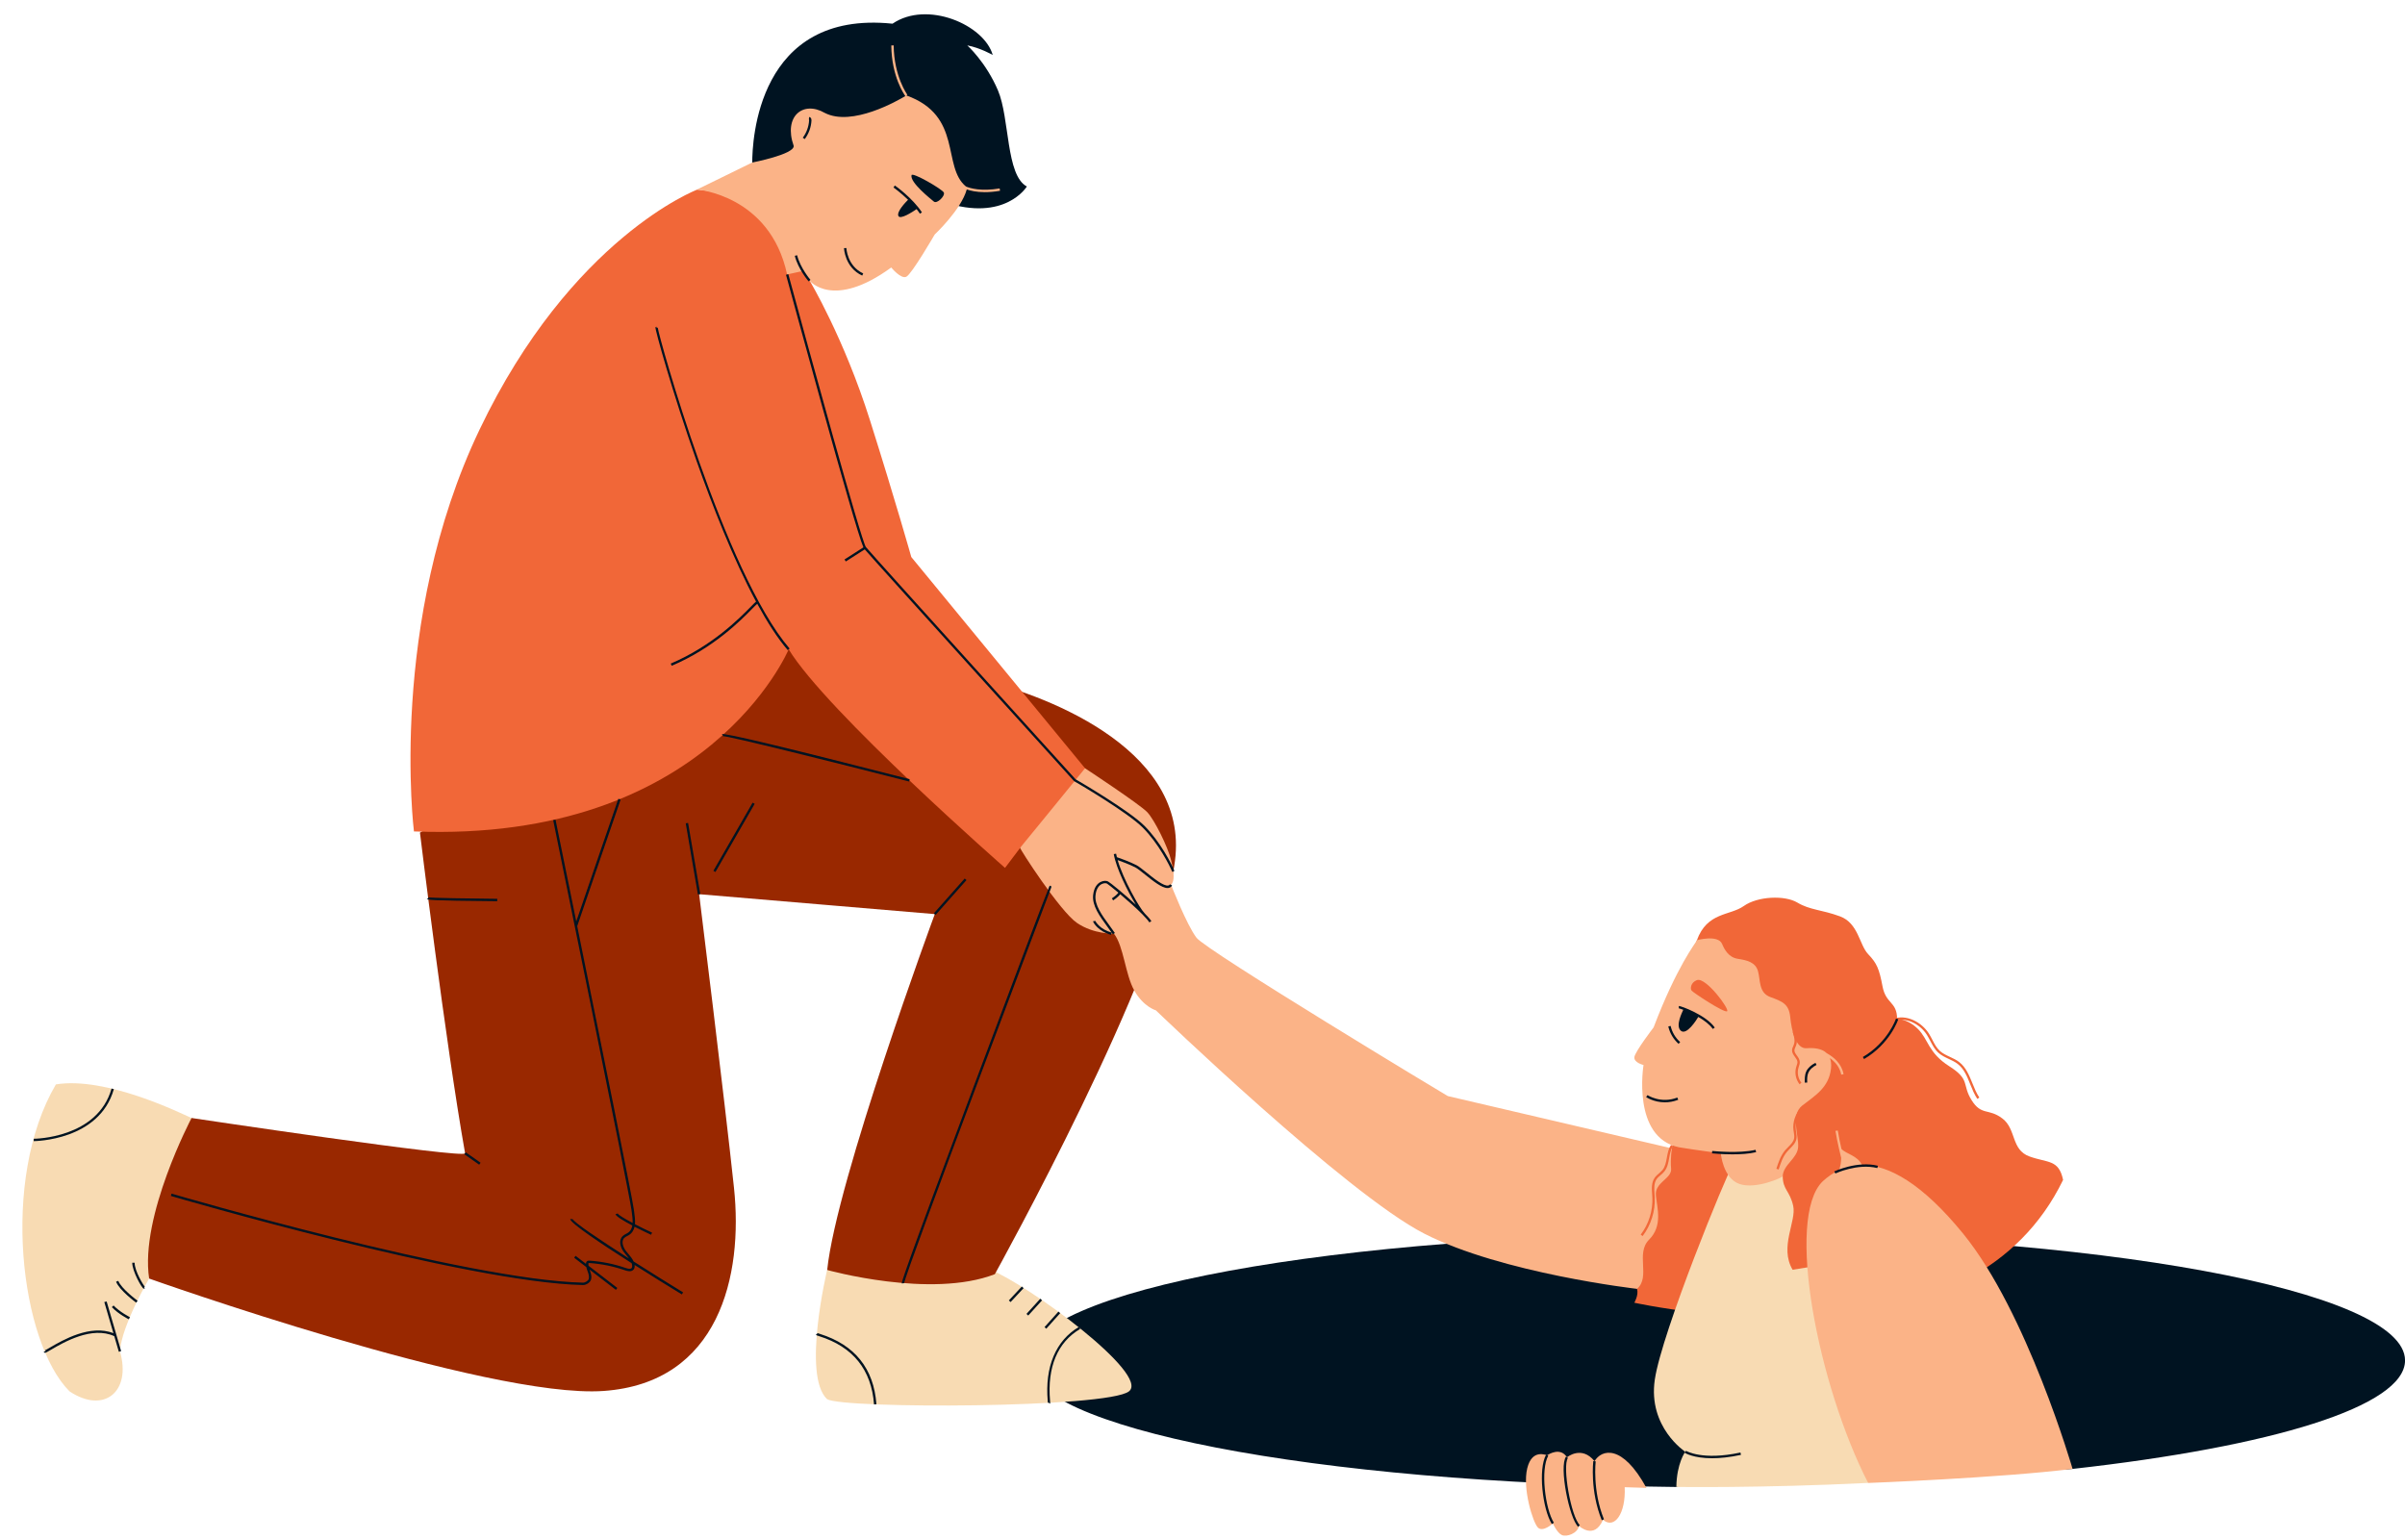 <?xml version="1.0" encoding="UTF-8"?><svg xmlns="http://www.w3.org/2000/svg" xmlns:xlink="http://www.w3.org/1999/xlink" height="323.2" preserveAspectRatio="xMidYMid meet" version="1.0" viewBox="-4.7 -3.0 504.7 323.2" width="504.7" zoomAndPan="magnify"><g id="change1_1"><path d="M500.01,282.52c0,9.66-27.95,18.11-69.77,22.77c-21.82,2.43-26.48-36.2-53.85-36.2 c-2.8,0-26.52,40.02-29.29,39.99c-75.95-0.8-136.2-12.38-136.2-26.56c0-14.69,64.72-26.6,144.56-26.6S500.01,267.82,500.01,282.52z M204.73,15.98c-2.54-5.97-6.44-9.45-6.44-9.45c2.72,0.5,5.34,2.01,5.34,2.01c-1.79-6.34-13.77-11.52-21.03-6.57 c-28.42-2.93-29.44,24.76-29.44,29.15l40.25,8.3c12.84,4.25,17.38-3.28,17.38-3.28C206.37,33.8,207.21,21.81,204.73,15.98z" fill="#001321"/></g><g id="change2_1"><path d="M202.9,263.37c8.18,3.23,33.85,22.12,29.31,25.65c-4.55,3.53-59.79,3.69-63.33,1.64 c-5.31-4.93,0-27.12,0-27.12S194.72,260.14,202.9,263.37z M35.49,231.65c-2.47-1.12-18.01-8.76-28.46-7.06 c-11.73,19.99-7.4,54.16,2.87,64.43c7.22,4.81,13.03,0.05,10.57-8.4c0.34-5.42,6.12-15.27,6.12-15.27L35.49,231.65z" fill="#F8DBB3"/></g><g id="change3_1"><path d="M155.8,128.9c0,0,31.11,7.54,44.39,10.53c13.28,3,43.8,14.02,41.8,37.14c-2,23.12-37.92,87.85-37.92,87.85 c-13.43,5.21-35.18-0.88-35.18-0.88c1.91-18.71,22.58-74.69,22.58-74.69l-49.45-4.18c0,0,5.35,43.14,7.31,61.62 c1.96,18.47-3.12,40.93-27.37,42.64s-95.36-23.59-95.36-23.59c-2-13.04,8.9-33.7,8.9-33.7s57.62,8.66,57.4,7.4 c-4.17-23.56-9.47-67.29-9.47-67.29L155.8,128.9z" fill="#992800"/></g><g id="change4_1"><path d="M338.27,270.41c0,0,0.95-1.61,0.57-2.9c0,0-4.21-6.02-4.11-9.39c0.1-3.38,11.24-18.5,11.41-20.07 s2.19-5,2.19-5s0.91-32.77,3.07-38.72c2.16-5.95,6.92-5.11,9.84-7.18s8.61-2.3,11.25-0.72c2.64,1.58,5.08,1.47,8.94,2.89 c3.86,1.42,4.06,5.99,5.9,7.92c1.84,1.93,2.32,3.05,3.03,6.79c0.71,3.74,3.05,3.15,3.05,6.83c0,0,2.13-0.12,4.37,2.09 c2.23,2.21,2.13,5,6.6,7.84c4.47,2.84,2.59,3.79,4.67,7.11c2.08,3.33,3.55,1.62,6.48,3.86s1.78,6.55,5.66,7.95s6.14,0.58,7.06,4.92 c-9.34,19.26-28.29,26.71-47.87,28.46C358.94,275,338.27,270.41,338.27,270.41z M160.81,133.28c7.88,12.99,45.4,45.87,45.4,45.87 l3.18-4.21c0,0,6.17,0.7,12.59-1.89c6.42-2.59,1.03-14.8,1.03-14.8l-36.47-44.34c0,0-3.22-11.45-8.68-28.73 c-5.46-17.28-12.65-29.27-12.65-29.27s-1.77-7.35-3.32-12.45s-20.29-6.66-20.29-6.66s-26.41,10.05-45.67,50.38 s-13.76,84.32-13.76,84.32C143.83,173.92,160.81,133.28,160.81,133.28z" fill="#F16738"/></g><g id="change2_2"><path d="M369.41,243.88c0.05,2.89,1.47,2.98,2.2,6.2c0.73,3.22-2.96,8.64-0.12,13.41l3.09-0.5l12.08,1.22l0.67,44.02 c-22.8,1.12-40.24,0.84-40.24,0.84c0.07-4.96,1.87-7.38,1.87-7.38s-7.87-5.13-6.39-15.15s15.2-43.39,16.07-44.41 C358.66,242.14,369.36,240.99,369.41,243.88z" fill="#F8DBB3"/></g><g id="change5_1"><path d="M373.5,229.04c-2.5,1.97-0.7,6.22-0.85,8.68c-0.16,2.46-3.15,3.7-3.24,6.16c0.04,0.18-5.58,2.81-9.07,1.61 s-3.92-6.44-3.92-6.44s-5.1-0.65-8.81-1.27c-9.92-2.07-7.41-17.26-7.41-17.26s-2.05-0.49-1.92-1.65s4.04-6.25,4.04-6.25 c4.87-12.82,8.82-17.7,9.1-18.3c0,0,4.42-1.22,5.27,0.79c0.43,1.02,1.29,2.81,3.28,3.12c1.99,0.3,3.69,0.72,4.24,2.55 c0.55,1.82,0.08,4.56,2.61,5.48c2.53,0.92,3.9,1.45,4.17,4.22s1.16,6.7,3.44,6.52c1.4-0.11,3.17,0,4.23,1.05 c1.47,0.81,3.11,2.19,3.52,4.4l-0.49,0.09c-0.3-1.59-1.3-2.7-2.38-3.48c0.23,0.58,0.33,1.3,0.23,2.22 C379.1,225.34,376,227.07,373.5,229.04z M407.27,255.91c-8.56-10.5-15.61-14.44-21.24-14.41c-0.88-1.97-3.29-2.29-4.29-3.36 c-0.27-1.18-0.6-2.72-0.77-3.87l-0.49,0.07c0.32,2.15,1.18,5.59,1.2,5.67c-0.01,0.8-0.12,1.71-0.45,2.58 c-1.24,0.58-2.38,1.38-3.43,2.34c-7.89,7.65-0.96,42.86,9.54,63.31c0,0,27.4-1.04,42.9-2.95 C430.24,305.29,420.7,272.38,407.27,255.91z M329.92,303.67c-2.72-3.38-5.78-0.82-5.78-0.82c-1.4-2.19-3.82-0.63-4.14-0.45 c-0.16,0.09-3.16-1.48-4.2,2.76c-1.04,4.24,1.19,11.41,2.25,12.45c1.06,1.03,3.12-0.87,3.12-0.87s0.89,1.96,1.89,2.43 c1,0.47,3.31-0.35,3.6-1.91c0,0,3.2,3,5.03-1.29c2.43,2.07,4.82-1.35,4.56-6.84l4.56,0.14 C335.72,299.95,331.37,301.22,329.92,303.67z M198.01,36.14c-5.09-4.16-0.59-14.85-12.5-19.11l0.2-0.15 c-0.03-0.04-2.8-3.83-2.87-10.35l-0.5,0.01c0.07,6.58,2.75,10.35,2.95,10.62c-1.53,0.92-11.2,6.5-16.92,3.53 c-4.55-2.63-8.7,0.72-6.51,6.93c0.16,1.78-8.71,3.49-8.71,3.49l-11.58,5.67c0,0,15.33,1.15,18.91,17.82l3.28-0.72 c0,0,0.24,0.97,1.43,2.02c0,0,4.89,6.17,17.14-2.76c0,0,2.03,2.5,3.17,1.94c1.14-0.56,5.95-8.86,5.95-8.86s5.57-5.22,6.73-9.47 c0.75,0.27,1.99,0.58,3.79,0.58c0.92,0,1.98-0.08,3.19-0.29l-0.08-0.49C201.2,37.2,198.9,36.52,198.01,36.14z M299.13,227.04 c-0.1-0.01-50.64-30.5-52.73-33.22c-2.08-2.71-5.35-11.14-5.35-11.14c0.79-0.76,0.65-2.49,0-5.19c-0.65-2.7-3.45-8.39-4.99-10.03 c-1.54-1.64-13.06-9.22-13.06-9.22s-13.46,16.54-13.62,16.69c-0.16,0.14,8.35,13.33,11.93,15.77s7.74,2.23,7.74,2.23 c2.1,2.67,2.36,8.58,4.3,11.99s4.52,4.13,4.52,4.13s39.94,38.48,56.3,46.85c16.36,8.37,44.67,11.6,44.67,11.6 c2.89-2.51-0.36-7.43,2.52-10.32c2.88-2.89,1.72-6.51,1.44-9.28c-0.29-2.77,3.38-3.5,3.19-5.63c-0.2-2.12,0.17-4.25,0.17-4.25 S299.23,227.06,299.13,227.04z" fill="#FBB387"/></g><g id="change4_2"><path d="M357.73,209.25c-0.65,0.35-7.17-3.95-7.46-4.37c-0.29-0.42-0.16-1.69,1.14-2.18 C353.28,202.01,358.37,208.9,357.73,209.25z M371.63,216.53c-0.12,0.27-0.25,0.55-0.26,0.87c-0.02,0.56,0.3,0.99,0.61,1.42 c0.25,0.35,0.49,0.67,0.52,1.04c0.02,0.26-0.07,0.53-0.17,0.81c-0.03,0.09-0.06,0.19-0.09,0.28c-0.36,1.23-0.09,2.61,0.71,3.61 l0.39-0.31c-0.7-0.87-0.94-2.08-0.62-3.16c0.03-0.09,0.06-0.17,0.08-0.26c0.11-0.32,0.22-0.65,0.19-1.01 c-0.04-0.5-0.33-0.91-0.61-1.29c-0.27-0.37-0.52-0.72-0.51-1.1c0.01-0.22,0.11-0.45,0.21-0.68c0.06-0.13,0.11-0.25,0.16-0.38 c0.36-1.02,0-2.14-0.26-2.96l-0.48,0.15c0.31,0.98,0.54,1.85,0.26,2.64C371.74,216.3,371.68,216.41,371.63,216.53z M373.21,229.55 c-1.16,1.22-1.74,2.96-1.54,4.64c0.02,0.16,0.04,0.32,0.07,0.48c0.07,0.44,0.14,0.85,0.06,1.25c-0.13,0.71-0.67,1.24-1.23,1.81 c-0.21,0.21-0.43,0.43-0.62,0.65c-0.97,1.13-1.45,2.61-1.87,3.92l0.48,0.15c0.4-1.26,0.86-2.69,1.77-3.74 c0.18-0.21,0.39-0.42,0.59-0.63c0.59-0.6,1.21-1.21,1.37-2.07c0.09-0.48,0.01-0.96-0.06-1.42c-0.02-0.16-0.05-0.31-0.07-0.46 c-0.18-1.53,0.35-3.12,1.41-4.24L373.21,229.55z M409.22,224.36c-0.67-1.65-1.35-3.36-2.79-4.47c-0.59-0.46-1.28-0.77-1.94-1.08 c-0.78-0.36-1.51-0.71-2.11-1.25c-0.69-0.63-1.12-1.46-1.57-2.33c-0.21-0.41-0.44-0.84-0.69-1.25c-1.51-2.43-4.78-4.25-7.65-3.09 l0.19,0.46c2.62-1.05,5.64,0.64,7.04,2.89c0.24,0.39,0.46,0.81,0.67,1.21c0.46,0.88,0.92,1.78,1.68,2.47 c0.65,0.6,1.46,0.97,2.24,1.34c0.63,0.3,1.29,0.6,1.84,1.03c1.33,1.03,1.97,2.6,2.63,4.26c0.42,1.05,0.86,2.13,1.49,3.08l0.42-0.28 C410.06,226.44,409.63,225.38,409.22,224.36z M345.1,239.95c-0.17,0.96-0.34,1.88-0.9,2.58c-0.21,0.26-0.47,0.48-0.74,0.72 c-0.33,0.28-0.66,0.57-0.92,0.94c-0.7,1.01-0.61,2.26-0.53,3.47c0.01,0.21,0.03,0.42,0.04,0.63c0.14,2.77-0.75,5.63-2.44,7.83 l0.4,0.3c1.76-2.3,2.69-5.27,2.54-8.16c-0.01-0.21-0.03-0.42-0.04-0.64c-0.08-1.12-0.16-2.29,0.44-3.15 c0.22-0.32,0.52-0.57,0.83-0.84c0.28-0.24,0.56-0.48,0.8-0.78c0.64-0.8,0.83-1.82,1-2.8c0.16-0.91,0.32-1.77,0.81-2.47l-0.41-0.29 C345.44,238.07,345.27,239.02,345.1,239.95z" fill="#F16738"/></g><g id="change1_2"><path d="M348.05,213.34c-1.24-1.02,0.29-3.92,0.49-4.41c-0.5-0.19-0.84-0.29-0.93-0.3l0-0.5 c0.51,0,5.76,1.95,7.54,4.53l-0.41,0.29c-0.67-0.96-1.84-1.83-3.05-2.52C351.33,211.04,349.26,214.34,348.05,213.34z M341.03,226.84 l-0.28,0.41c0.09,0.06,1.65,1.1,3.93,1.1c0.85,0,1.79-0.14,2.8-0.53l-0.18-0.47C343.82,228.69,341.06,226.85,341.03,226.84z M393.18,210.79c-0.01,0.05-1.67,4.95-6.95,8.05l0.25,0.43c5.49-3.22,7.17-8.31,7.18-8.36L393.18,210.79z M354.62,238.56l-0.05,0.5 c0.13,0.01,2.04,0.21,4.29,0.21c1.65,0,3.5-0.1,4.97-0.46l-0.12-0.49C360.31,239.14,354.67,238.57,354.62,238.56z M374.34,221.9 c-0.33,0.75-0.31,1.58-0.29,2.32l0.5-0.01c-0.02-0.68-0.04-1.46,0.25-2.1c0.28-0.62,0.85-1.16,1.71-1.61l-0.23-0.44 C375.32,220.55,374.66,221.17,374.34,221.9z M349.11,301.49l-0.27,0.42c0.1,0.06,1.85,1.14,5.75,1.14c1.63,0,3.64-0.19,6.06-0.71 l-0.11-0.49C352.55,303.58,349.14,301.51,349.11,301.49z M330.16,303.7l-0.5-0.06c-0.01,0.06-0.73,6.27,1.78,12.42l0.46-0.19 C329.45,309.84,330.16,303.76,330.16,303.7z M324.34,303l-0.4-0.29c-1.52,2.09,0.69,12.97,2.55,14.73l0.34-0.36 C324.99,315.34,323.11,304.68,324.34,303z M320.21,302.52l-0.43-0.25c-1.75,3.06-0.77,11.44,1.18,14.59l0.43-0.26 C319.53,313.62,318.57,305.4,320.21,302.52z M240.46,182.85c-0.96,0.18-3.02-1.48-4.52-2.69c-0.89-0.71-1.65-1.33-2.18-1.6 c-1.46-0.74-3.54-1.48-4.08-1.66c-0.06-0.25-0.12-0.5-0.16-0.73l-0.49,0.09c0.53,3.02,2.89,7.78,4.63,10.62 c-2.45-2.26-5.38-4.65-5.83-4.88c-0.33-0.18-0.97-0.21-1.6,0.12c-0.59,0.31-1.34,1.04-1.53,2.71c-0.25,2.25,1.39,4.48,2.97,6.64 c0.31,0.42,0.6,0.83,0.9,1.25c-2.37-0.64-3.34-2.22-3.4-2.44l-0.49,0.07c0.03,0.32,1.17,2.15,3.77,2.85l0.13-0.48 c0.09,0.13,0.19,0.25,0.27,0.38l0.41-0.28c-0.37-0.55-0.78-1.1-1.18-1.65c-1.53-2.08-3.11-4.23-2.88-6.29 c0.16-1.45,0.78-2.06,1.27-2.32c0.49-0.26,0.95-0.21,1.13-0.12c0.18,0.09,1.15,0.87,2.4,1.91c-0.33,0.47-1.08,1.01-1.37,1.2 l0.27,0.42c0.05-0.03,1.01-0.65,1.48-1.3c1.57,1.33,3.46,3,4.76,4.33c0.01,0.01,0.02,0.03,0.03,0.04l0,0 c0.6,0.61,1.08,1.15,1.33,1.55l0.42-0.27c-0.26-0.41-0.77-0.98-1.4-1.62l0,0c-1.1-1.11-4.5-7.12-5.68-11.19 c0.79,0.28,2.47,0.9,3.69,1.52c0.48,0.24,1.26,0.88,2.09,1.54c1.65,1.32,3.5,2.81,4.69,2.81c0.08,0,0.16-0.01,0.24-0.02 c0.31-0.06,0.55-0.24,0.72-0.53l-0.44-0.24C240.74,182.73,240.62,182.82,240.46,182.85z M221.01,160.55 c-1.13-1.24-42.85-47.29-44-48.74c-0.95-1.22-12.07-41.76-16.28-57.27l-0.48,0.13c0.6,2.22,14.39,53.05,16.24,57.21l-3.96,2.54 l0.27,0.42l3.97-2.54c2.87,3.33,42.19,46.72,43.9,48.61l0.08,0.06c0.42,0.21,11.19,6.54,14.34,9.7c3.33,3.34,5.66,7.96,6.21,9.31 l0.46-0.19c-0.56-1.38-2.92-6.08-6.31-9.48C232.3,167.16,222.05,161.14,221.01,160.55z M153.96,123.27 c-0.22,0.17-0.54,0.49-1.12,1.09c-2.41,2.45-8.05,8.19-16.78,11.91l0.2,0.46c8.82-3.75,14.51-9.54,16.94-12.02 c0.41-0.41,0.79-0.81,1.01-0.99c2.09,3.84,4.25,7.22,6.41,9.73l0.38-0.33c-13.67-15.89-27.55-65.74-27.66-67.33l-0.25-0.01 l-0.06-0.24l-0.18,0.17c-0.12,0.37,3.55,13.66,8.64,28.08C144.77,103.05,149.18,114.38,153.96,123.27z M139.21,169.8l2.55,14.92 l0.49-0.08l-2.55-14.92L139.21,169.8z M145.01,179.76l0.43,0.25l8.23-14.3l-0.43-0.25L145.01,179.76z M127.13,260.13 c-0.16-0.19-0.32-0.38-0.47-0.57c-0.55-0.71-1.1-2.03-0.35-2.76c0.17-0.16,0.38-0.27,0.61-0.39c0.1-0.05,0.19-0.1,0.28-0.15 c0.74-0.43,1.1-1.07,1.26-1.8c1.39,0.71,2.77,1.36,3.47,1.69l0.21-0.45c-1.23-0.57-2.48-1.18-3.59-1.76 c0.08-0.84-0.05-1.76-0.17-2.63l-0.08-0.55c-0.3-2.32-7.11-35.96-11.87-59.38c0.42-1.34,9.03-26.31,9.11-26.57l-0.47-0.16 c-0.33,0.95-7.3,21.17-8.84,25.75c-2.34-11.49-4.14-20.31-4.35-21.36l-0.49,0.1c0.16,0.78,15.96,78.19,16.41,81.68l0.08,0.55 c0.11,0.79,0.21,1.58,0.18,2.3c-1.73-0.91-3.02-1.7-3.13-1.99l-0.47,0.16c0.17,0.49,1.8,1.45,3.54,2.36 c-0.12,0.67-0.41,1.24-1.05,1.61c-0.09,0.05-0.18,0.1-0.26,0.14c-0.25,0.13-0.51,0.27-0.72,0.48c-0.92,0.9-0.49,2.4,0.3,3.42 c0.15,0.2,0.32,0.39,0.48,0.59c0.2,0.24,0.39,0.47,0.56,0.7c-6.18-3.96-11.62-7.62-11.84-8.3c0,0,0.01,0.02,0,0.04l-0.5-0.05 c-0.09,0.8,6.32,5.1,12.87,9.27c0.06,0.16,0.1,0.32,0.12,0.49c0.02,0.23-0.01,0.41-0.09,0.52c-0.18,0.24-0.59,0.25-1.24,0.02 c-2.45-0.85-5.01-1.37-7.61-1.55c-0.13-0.01-0.35-0.02-0.53,0.12c-0.19,0.15-0.21,0.4-0.22,0.49c0,0.02,0,0.04,0,0.06l-2.18-1.68 l-0.3,0.4l2.55,1.96c0.06,0.3,0.16,0.59,0.27,0.87l0.04,0.12c0.17,0.46,0.33,1,0.21,1.48c-0.11,0.42-0.76,0.8-1.2,0.8 c-0.01,0-0.01,0-0.02,0c-24.29-0.52-85.73-18.5-86.34-18.68l-0.14,0.48c0.62,0.18,62.12,18.18,86.47,18.7c0.01,0,0.02,0,0.03,0 c0.64,0,1.5-0.5,1.68-1.17c0.16-0.59-0.01-1.21-0.22-1.78l-0.04-0.12c-0.02-0.06-0.04-0.12-0.06-0.18l5.53,4.26l0.3-0.4l-6.05-4.66 c-0.02-0.14-0.03-0.28-0.02-0.42c0.01-0.12,0.03-0.14,0.04-0.14c0.01-0.01,0.05-0.02,0.18-0.01c2.55,0.18,5.06,0.69,7.48,1.53 c0.33,0.11,1.32,0.46,1.81-0.2c0.16-0.22,0.23-0.51,0.19-0.87c0-0.02-0.01-0.04-0.01-0.05c3.71,2.36,7.41,4.64,9.92,6.18l0.26-0.43 c-3.09-1.89-6.82-4.22-10.39-6.49C127.99,261.15,127.56,260.63,127.13,260.13z M99.65,186.14l0-0.5c-5.51-0.05-13.9-0.17-14.41-0.31 l-0.1,0.23l-0.25,0.03C84.94,185.87,84.95,186.01,99.65,186.14z M146.78,151.09l0.22,0.24l0.02,0.18c1.03-0.1,23.94,5.63,39.06,9.51 l0.12-0.48C160.43,153.92,147.16,150.73,146.78,151.09z M197.75,181.38l-6.48,7.31l0.37,0.33l6.48-7.31L197.75,181.38z M95.86,241.44l0.29-0.41l-3.11-2.19l-0.29,0.41L95.86,241.44z M215.81,183.16l0.12,0.04l-0.07-0.28l-0.29-0.02 c-0.01,0-0.03,0.06-0.07,0.15l-0.04-0.01l0.04,0.01c-0.86,2-8.84,23.24-15.57,41.18c-15.52,41.39-15.42,41.93-15.39,42.13l0.5-0.05 c0.16-1.98,30.59-82.36,30.89-83.1L215.81,183.16z M167.38,276.96c-0.22-0.07-0.45-0.14-0.5-0.17l-0.16,0.19l-0.21,0.14 c0.08,0.12,0.21,0.16,0.72,0.32c7.09,2.23,10.95,7.05,11.49,14.32l0.5-0.04C178.67,284.23,174.69,279.26,167.38,276.96z M215.17,291.05c0.02,0.17,0.03,0.29,0.02,0.33l0.24,0.04l0.17,0.19c0.11-0.09,0.1-0.15,0.06-0.6c-0.62-7.08,1.56-12.3,6.31-15.09 l-0.25-0.43C216.87,278.34,214.54,283.86,215.17,291.05z M17.19,270.27l1.91,6.54c-4.83-1.93-10.7,1.48-13.26,2.98 c-0.5,0.29-1.01,0.59-1.13,0.61c0.04-0.01,0.15,0.02,0.2,0.13l-0.46,0.2l0.17,0.16c0.03,0.01,0.06,0.02,0.1,0.02 c0.2,0,0.51-0.17,1.37-0.68c2.56-1.5,8.52-4.97,13.19-2.8l0.96,3.28l0.48-0.14l-3.04-10.42L17.19,270.27z M19.19,225.59l-0.48-0.13 c-2.94,10.44-16.13,10.54-16.33,10.54c0,0,0,0,0,0l0,0.5c0,0,0,0,0,0C2.6,236.49,16.14,236.39,19.19,225.59z M164.18,26.19 c0.83-1.11,1.34-2.49,1.41-3.88c0.01-0.12,0-0.41-0.17-0.6c-0.08-0.09-0.2-0.15-0.32-0.15l-0.05,0.49c0.02,0.02,0.05,0.11,0.04,0.24 c-0.07,1.29-0.54,2.57-1.32,3.61L164.18,26.19z M191.28,39.31c0.64,0.55,2.43-1.21,2.08-1.91c-0.34-0.7-6.59-4.33-6.77-3.64 C186.2,35.28,190.64,38.77,191.28,39.31z M176.24,54.84l0.21-0.45c-3.38-1.57-3.53-5.29-3.53-5.33l-0.5,0.01 C172.42,49.11,172.57,53.14,176.24,54.84z M165.38,55.74c-0.02-0.02-2.14-2.51-2.8-5.17l-0.49,0.12c0.69,2.77,2.82,5.27,2.91,5.37 L165.38,55.74z M183.82,42.3c0.35,0.91,3.06-0.88,3.83-1.41c0.25,0.31,0.49,0.63,0.7,0.96l0.42-0.28c-1.99-3.02-5.53-5.54-5.68-5.64 l-0.29,0.41c0.02,0.02,1.49,1.06,3.06,2.59C185.28,39.51,183.47,41.4,183.82,42.3z M380.23,242.85l0.23,0.44 c0.04-0.02,4.66-2.18,8.81-1.14l0.12-0.48C385.05,240.58,380.28,242.83,380.23,242.85z M345.4,212.43c0.32,1.4,1.09,2.7,2.16,3.65 l0.33-0.38c-1-0.88-1.71-2.08-2-3.38L345.4,212.43z M207.01,269.93l0.37,0.34l2.73-2.92l-0.37-0.34L207.01,269.93z M210.71,272.76 l0.37,0.34l2.9-3.19l-0.37-0.34L210.71,272.76z M217.42,272.27l-2.92,3.26l0.37,0.33l2.92-3.26L217.42,272.27z M25.53,267.19 l0.15-0.16c-0.26-0.24-2.13-3.26-2.13-5.02h-0.5c0,1.79,2,5.35,2.42,5.46l0.29-0.13l-0.22-0.12L25.53,267.19z M20.12,265.82 L19.66,266c0.7,1.8,4.07,4.29,4.22,4.39l0.3-0.4C24.13,269.97,20.77,267.49,20.12,265.82z M18.77,271.34 c1.41,1.48,3.48,2.51,3.57,2.55l0.22-0.45c-0.02-0.01-2.08-1.04-3.43-2.45L18.77,271.34z" fill="#001321"/></g></svg>